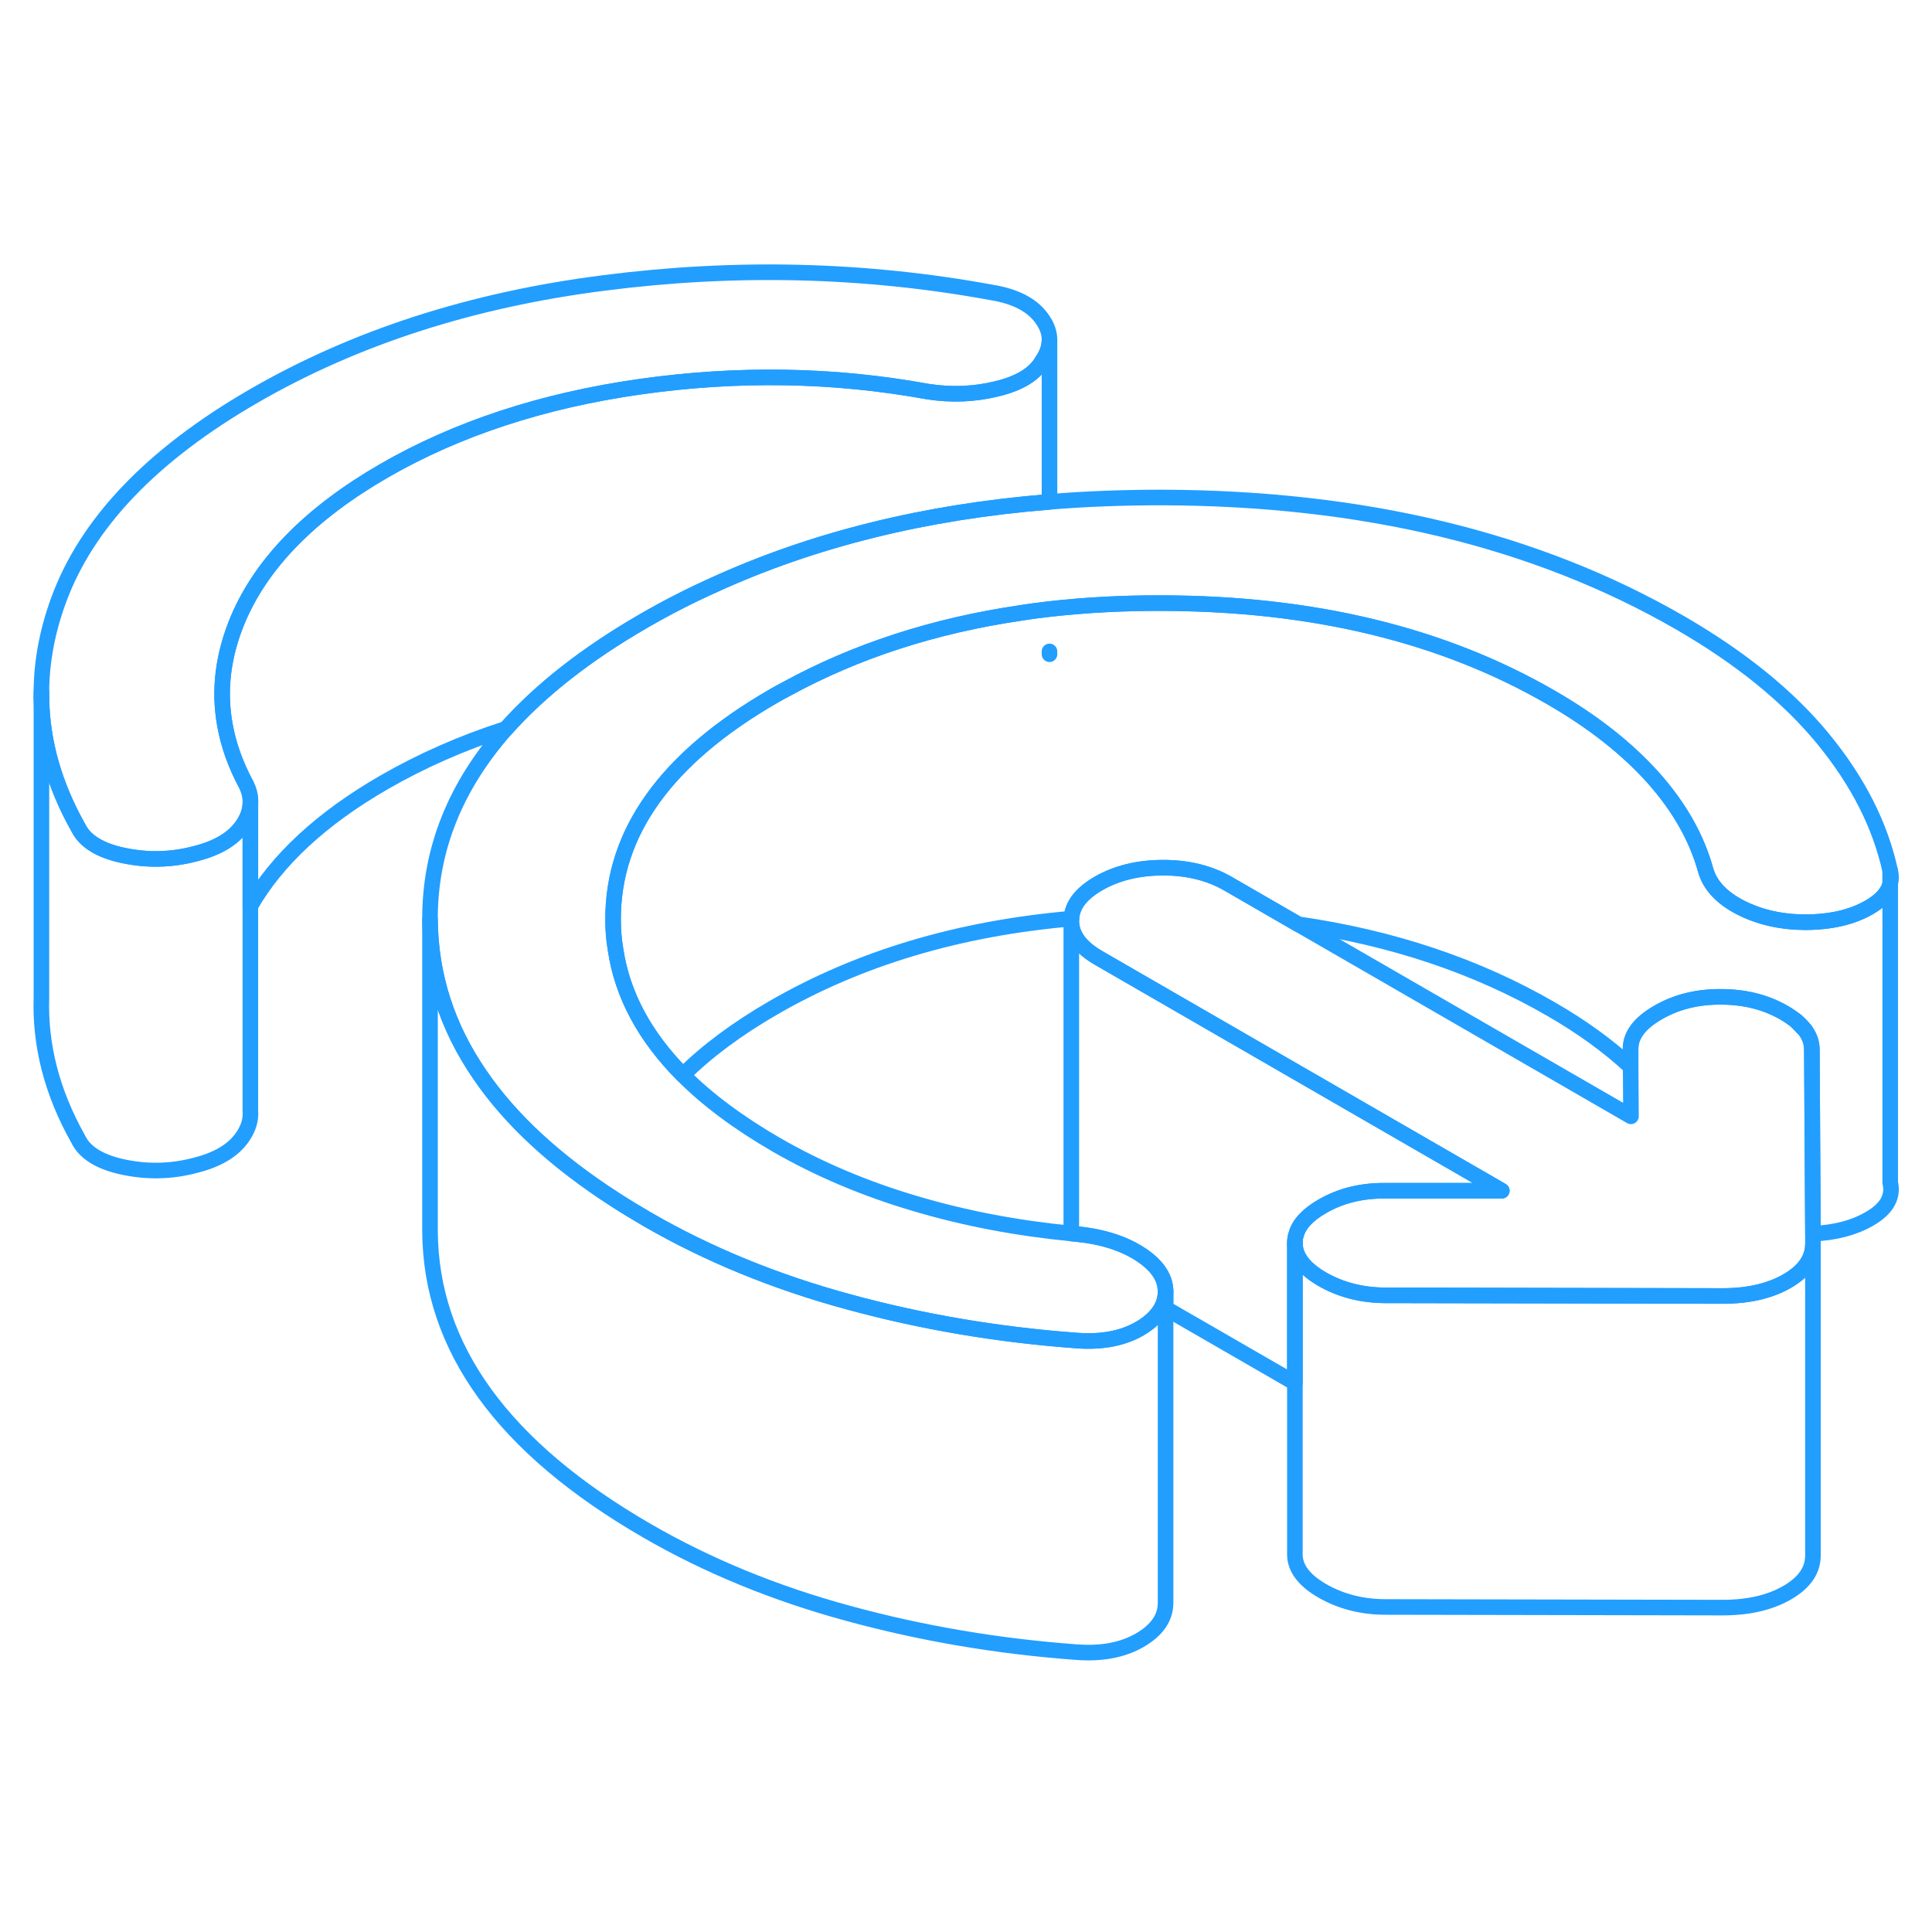 <svg width="48" height="48" viewBox="0 0 124 94" fill="none" xmlns="http://www.w3.org/2000/svg" stroke-width="1px" stroke-linecap="round" stroke-linejoin="round"><path d="M74.599 68.84L74.809 68.97V67.87C74.809 68.22 74.739 68.54 74.599 68.84Z" stroke="#229EFF" stroke-linejoin="round"/><path d="M121.319 40.899V41.709C121.389 41.459 121.389 41.189 121.319 40.899ZM115.289 50.529C115.479 50.719 115.659 50.91 115.839 51.099C115.689 50.91 115.509 50.719 115.289 50.529Z" stroke="#229EFF" stroke-linejoin="round"/><path d="M116.359 64.179V64.829C116.359 65.79 115.809 66.579 114.709 67.219C113.599 67.859 112.219 68.179 110.559 68.179L89.939 68.139H88.939C87.419 68.139 86.069 67.79 84.879 67.109C83.699 66.43 83.109 65.649 83.109 64.769C83.109 64.589 83.129 64.409 83.189 64.24C83.369 63.569 83.929 62.969 84.859 62.429C86.029 61.749 87.379 61.409 88.909 61.419H96.389L70.539 46.499C69.349 45.819 68.759 45.02 68.759 44.099C68.759 44.05 68.759 43.999 68.769 43.959C68.809 43.099 69.399 42.34 70.509 41.7C71.679 41.029 73.069 40.69 74.659 40.69C76.249 40.69 77.639 41.039 78.819 41.719L83.319 44.319L104.679 56.649L104.659 53.459V52.33C104.649 51.45 105.229 50.669 106.409 49.989C107.579 49.309 108.929 48.969 110.449 48.98C111.979 48.98 113.329 49.319 114.509 49.999C114.799 50.169 115.059 50.349 115.279 50.519C115.279 50.519 115.279 50.529 115.289 50.529C115.479 50.719 115.659 50.91 115.839 51.099C115.849 51.109 115.849 51.12 115.859 51.12C116.139 51.51 116.289 51.919 116.289 52.349L116.359 64.179Z" stroke="#229EFF" stroke-linejoin="round"/><path d="M121.319 40.9V41.71C121.189 42.29 120.739 42.79 119.979 43.23C118.879 43.87 117.489 44.19 115.829 44.19C114.309 44.18 112.939 43.87 111.719 43.25C110.509 42.63 109.759 41.83 109.479 40.87C108.909 38.79 107.789 36.81 106.119 34.93C104.439 33.05 102.249 31.32 99.539 29.76C92.589 25.74 84.269 23.73 74.569 23.71C72.069 23.7 69.669 23.83 67.359 24.09C66.739 24.16 66.119 24.24 65.509 24.34C59.929 25.16 54.919 26.79 50.459 29.23C50.189 29.37 49.919 29.52 49.659 29.67C42.759 33.65 39.319 38.45 39.349 44.05C39.349 44.7 39.399 45.33 39.509 45.95C39.939 48.86 41.389 51.54 43.829 54C45.409 55.59 47.409 57.07 49.819 58.47C52.529 60.03 55.509 61.3 58.779 62.26C61.949 63.2 65.279 63.83 68.769 64.17C68.869 64.18 68.969 64.19 69.069 64.2C70.739 64.36 72.109 64.8 73.189 65.5C74.259 66.2 74.799 66.99 74.809 67.87C74.809 68.22 74.739 68.54 74.599 68.84C74.339 69.38 73.859 69.86 73.159 70.27C72.049 70.91 70.699 71.16 69.109 71.04C64.049 70.67 59.159 69.84 54.439 68.55C49.729 67.27 45.419 65.5 41.529 63.25C40.829 62.84 40.149 62.43 39.499 62.01C35.659 59.54 32.749 56.85 30.779 53.95C28.679 50.89 27.629 47.58 27.599 44.03C27.579 39.56 29.209 35.47 32.479 31.77C34.689 29.29 37.629 26.98 41.319 24.85C42.769 24.01 44.269 23.24 45.809 22.55C52.199 19.63 59.379 17.85 67.359 17.21C69.679 17.02 72.069 16.93 74.529 16.93C87.489 16.96 98.589 19.64 107.829 24.97C111.719 27.22 114.779 29.7 117.019 32.43C119.249 35.15 120.679 37.97 121.319 40.9Z" stroke="#229EFF" stroke-linejoin="round"/><path d="M67.359 6.85C67.349 7.29 67.199 7.72 66.899 8.16C66.419 9 65.449 9.6 63.999 9.95C62.549 10.31 61.059 10.37 59.529 10.13C53.499 9.03 47.349 8.93 41.079 9.82C34.819 10.71 29.339 12.51 24.639 15.22C19.949 17.93 16.829 21.1 15.289 24.71C14.309 27.02 14.029 29.3 14.439 31.55C14.669 32.83 15.129 34.11 15.809 35.37C15.959 35.68 16.049 35.98 16.069 36.29V36.6C16.049 37.06 15.879 37.52 15.569 37.97C14.979 38.83 13.969 39.44 12.509 39.8C10.989 40.2 9.469 40.23 7.939 39.91C7.159 39.75 6.529 39.51 6.039 39.2C5.559 38.9 5.229 38.54 5.019 38.11C3.489 35.39 2.699 32.62 2.659 29.81C2.619 27.75 2.979 25.66 3.749 23.55C5.559 18.58 9.739 14.2 16.299 10.41C22.789 6.66 30.279 4.24 38.759 3.16C47.239 2.07 55.539 2.28 63.649 3.77C65.179 4.02 66.259 4.58 66.879 5.46C67.209 5.92 67.369 6.38 67.359 6.85Z" stroke="#229EFF" stroke-linejoin="round"/><path d="M116.359 64.83V84.83C116.359 85.79 115.809 86.58 114.709 87.22C113.599 87.86 112.219 88.18 110.559 88.18L88.939 88.139C87.419 88.139 86.069 87.79 84.879 87.11C83.699 86.43 83.109 85.65 83.109 84.769V64.769C83.109 65.65 83.699 66.43 84.879 67.11C86.069 67.79 87.419 68.129 88.939 68.139H89.939L110.559 68.18C112.219 68.18 113.599 67.86 114.709 67.22C115.809 66.58 116.359 65.79 116.359 64.83Z" stroke="#229EFF" stroke-linejoin="round"/><path d="M96.389 61.43H88.909C87.379 61.41 86.029 61.75 84.859 62.43C83.929 62.97 83.369 63.57 83.189 64.24C83.129 64.41 83.109 64.59 83.109 64.769V73.76L74.809 68.97V67.87C74.799 66.99 74.259 66.2 73.189 65.5C72.109 64.8 70.739 64.36 69.069 64.2C68.969 64.2 68.869 64.18 68.769 64.17C68.759 64.15 68.759 64.12 68.759 64.1V44.1C68.759 45.02 69.349 45.82 70.539 46.5L96.389 61.43Z" stroke="#229EFF" stroke-linejoin="round"/><path d="M74.809 68.969V87.869C74.809 88.829 74.259 89.629 73.159 90.269C72.049 90.909 70.699 91.159 69.109 91.039C64.049 90.669 59.159 89.839 54.439 88.549C49.729 87.269 45.419 85.499 41.529 83.249C32.289 77.909 27.649 71.509 27.599 64.029V44.029C27.629 47.579 28.679 50.889 30.779 53.949C32.749 56.849 35.659 59.539 39.499 62.009C40.149 62.429 40.829 62.839 41.529 63.249C45.419 65.499 49.729 67.269 54.439 68.549C59.159 69.839 64.049 70.669 69.109 71.039C70.699 71.159 72.049 70.909 73.159 70.269C73.859 69.859 74.339 69.379 74.599 68.839L74.809 68.969Z" stroke="#229EFF" stroke-linejoin="round"/><path d="M16.069 36.6V56.279C16.119 56.849 15.949 57.42 15.569 57.97C14.979 58.83 13.969 59.44 12.509 59.8C10.989 60.2 9.469 60.23 7.939 59.91C6.419 59.59 5.439 58.99 5.019 58.11C3.339 55.13 2.559 52.099 2.659 49.02V29.81C2.699 32.62 3.489 35.39 5.019 38.11C5.229 38.54 5.559 38.9 6.039 39.2C6.529 39.51 7.159 39.749 7.939 39.91C9.469 40.23 10.989 40.2 12.509 39.8C13.969 39.44 14.979 38.83 15.569 37.97C15.879 37.52 16.049 37.06 16.069 36.6Z" stroke="#229EFF" stroke-linejoin="round"/><path d="M2.659 29.81V29.39" stroke="#229EFF" stroke-linejoin="round"/><path d="M67.359 6.85V17.21C59.379 17.85 52.199 19.63 45.809 22.55C44.269 23.24 42.769 24.01 41.319 24.85C37.629 26.98 34.689 29.29 32.479 31.77C29.659 32.679 27.049 33.83 24.639 35.22C20.639 37.53 17.779 40.179 16.069 43.15V36.6C16.079 36.51 16.079 36.42 16.069 36.33V36.29C16.049 35.98 15.959 35.68 15.809 35.37C15.129 34.11 14.669 32.83 14.439 31.55C14.029 29.3 14.309 27.02 15.289 24.71C16.829 21.1 19.949 17.93 24.639 15.22C29.339 12.51 34.819 10.71 41.079 9.82C47.349 8.93 53.499 9.03 59.529 10.13C61.059 10.37 62.549 10.31 63.999 9.95C65.449 9.6 66.419 9 66.899 8.16C67.199 7.72 67.349 7.29 67.359 6.85Z" stroke="#229EFF" stroke-linejoin="round"/><path d="M67.359 26.99V26.81" stroke="#229EFF" stroke-linejoin="round"/><path d="M119.979 63.23C118.999 63.8 117.789 64.12 116.359 64.18L116.289 52.349C116.289 51.919 116.139 51.51 115.859 51.12C115.849 51.12 115.849 51.109 115.839 51.099C115.689 50.91 115.509 50.719 115.289 50.529C115.279 50.529 115.279 50.52 115.279 50.52C115.059 50.349 114.799 50.17 114.509 50C113.329 49.32 111.979 48.98 110.449 48.98C108.929 48.969 107.579 49.309 106.409 49.989C105.229 50.669 104.649 51.45 104.649 52.33V53.459C103.229 52.139 101.519 50.899 99.539 49.759C94.779 47.009 89.369 45.19 83.319 44.319L78.819 41.719C77.639 41.039 76.249 40.69 74.659 40.69C73.069 40.69 71.679 41.029 70.509 41.7C69.399 42.34 68.809 43.099 68.769 43.959C61.519 44.59 55.149 46.499 49.659 49.669C47.319 51.02 45.379 52.46 43.829 54C41.389 51.54 39.939 48.859 39.509 45.95C39.399 45.33 39.349 44.7 39.349 44.05C39.319 38.45 42.759 33.65 49.659 29.669C49.919 29.52 50.189 29.369 50.459 29.23C54.919 26.79 59.929 25.16 65.509 24.34C66.119 24.239 66.739 24.16 67.359 24.09C69.669 23.829 72.069 23.7 74.569 23.709C84.269 23.73 92.589 25.739 99.539 29.759C102.249 31.319 104.439 33.05 106.119 34.929C107.789 36.809 108.909 38.79 109.479 40.87C109.759 41.83 110.509 42.63 111.719 43.25C112.939 43.87 114.309 44.179 115.829 44.19C117.489 44.19 118.879 43.87 119.979 43.23C120.739 42.789 121.189 42.289 121.319 41.709V60.9C121.529 61.819 121.089 62.599 119.979 63.23Z" stroke="#229EFF" stroke-linejoin="round"/></svg>